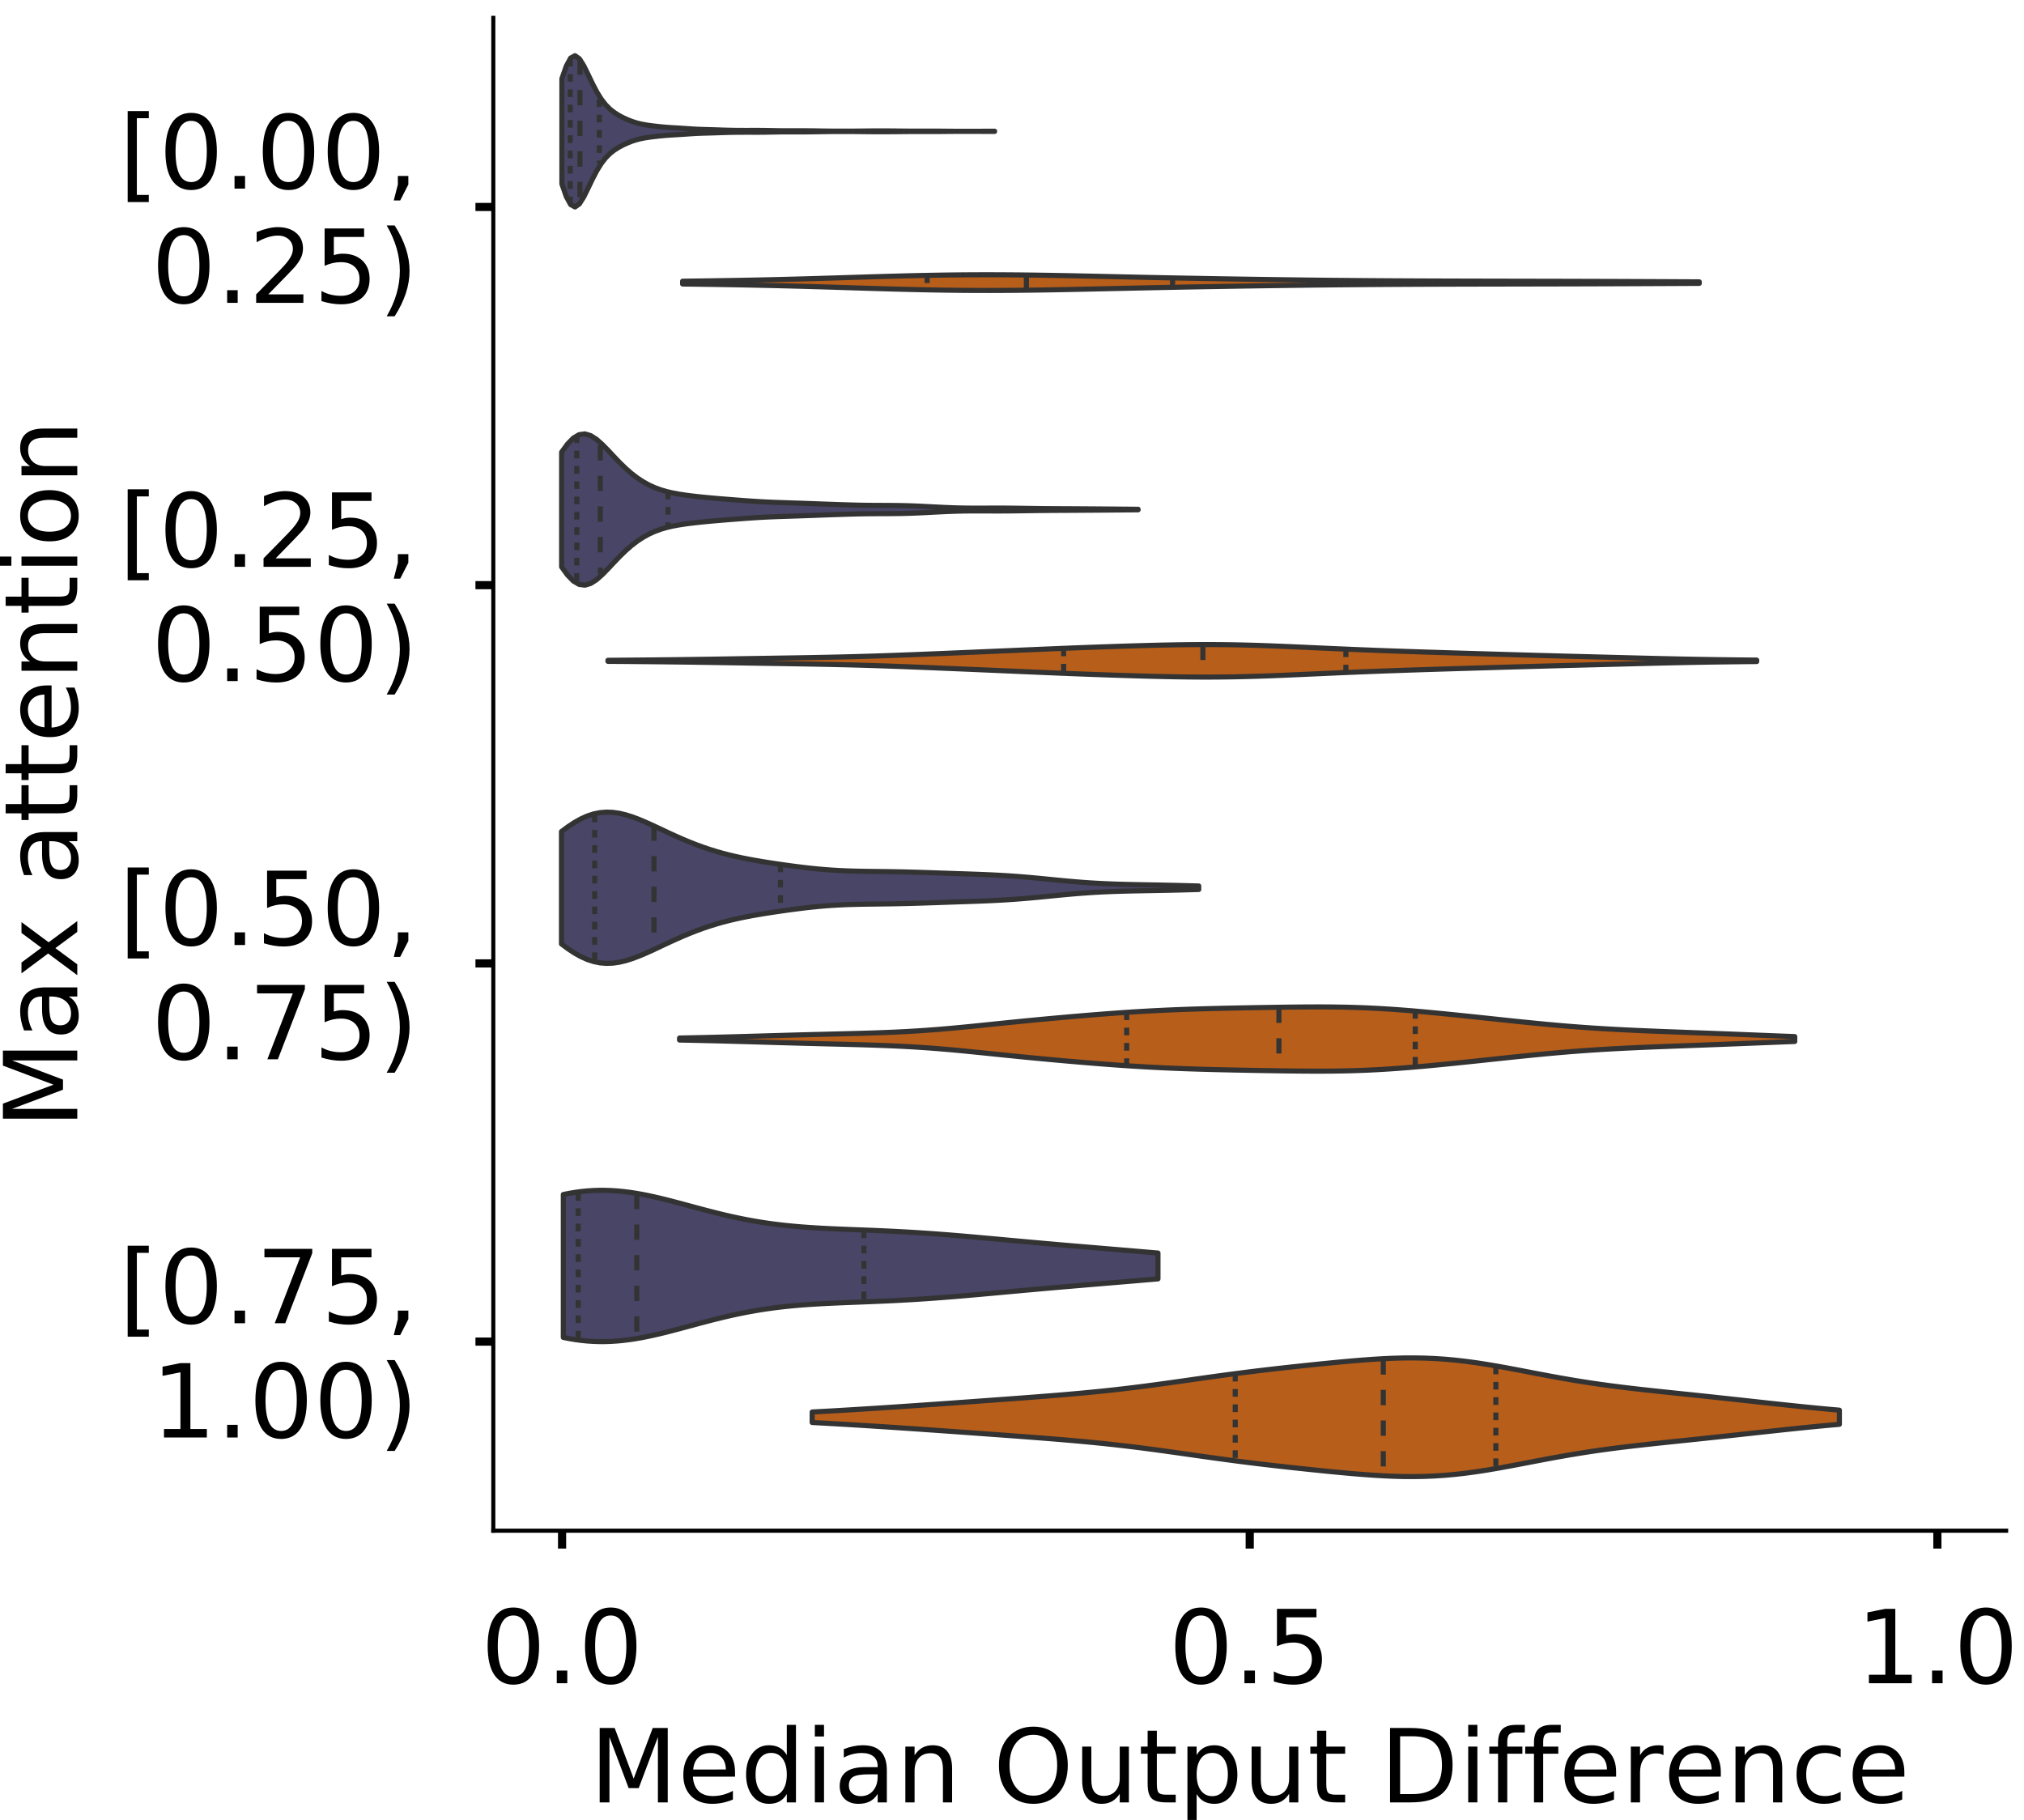 <?xml version="1.0" encoding="utf-8" standalone="no"?>
<!DOCTYPE svg PUBLIC "-//W3C//DTD SVG 1.1//EN"
  "http://www.w3.org/Graphics/SVG/1.1/DTD/svg11.dtd">
<!-- Created with matplotlib (https://matplotlib.org/) -->
<svg height="356.753pt" version="1.1" viewBox="0 0 396.753 356.753" width="396.753pt" xmlns="http://www.w3.org/2000/svg" xmlns:xlink="http://www.w3.org/1999/xlink">
 <defs>
  <style type="text/css">
*{stroke-linecap:butt;stroke-linejoin:round;}
  </style>
 </defs>
 <g id="figure_1">
  <g id="patch_1">
   <path d="M 0 356.753 
L 396.753 356.753 
L 396.753 0 
L 0 0 
z
" style="fill:#ffffff;"/>
  </g>
  <g id="axes_1">
   <g id="patch_2">
    <path d="M 96.7 300.053 
L 393.253 300.053 
L 393.253 3.5 
L 96.7 3.5 
z
" style="fill:#ffffff;"/>
   </g>
   <g id="PolyCollection_1">
    <defs>
     <path d="M 110.144 -320.684 
L 110.144 -341.34 
L 111.001 -343.789 
L 111.858 -345.376 
L 112.714 -345.839 
L 113.571 -345.24 
L 114.428 -343.881 
L 115.285 -342.144 
L 116.142 -340.353 
L 116.998 -338.717 
L 117.855 -337.335 
L 118.712 -336.227 
L 119.569 -335.365 
L 120.426 -334.692 
L 121.282 -334.149 
L 122.139 -333.693 
L 122.996 -333.3 
L 123.853 -332.964 
L 124.71 -332.686 
L 125.567 -332.467 
L 126.423 -332.299 
L 127.28 -332.168 
L 128.137 -332.058 
L 128.994 -331.96 
L 129.851 -331.872 
L 130.707 -331.799 
L 131.564 -331.739 
L 132.421 -331.688 
L 133.278 -331.638 
L 134.135 -331.582 
L 134.992 -331.523 
L 135.848 -331.467 
L 136.705 -331.421 
L 137.562 -331.386 
L 138.419 -331.361 
L 139.276 -331.338 
L 140.132 -331.313 
L 140.989 -331.284 
L 141.846 -331.255 
L 142.703 -331.231 
L 143.56 -331.213 
L 144.417 -331.201 
L 145.273 -331.196 
L 146.13 -331.193 
L 146.987 -331.194 
L 147.844 -331.195 
L 148.701 -331.195 
L 149.557 -331.19 
L 150.414 -331.178 
L 151.271 -331.161 
L 152.128 -331.144 
L 152.985 -331.13 
L 153.842 -331.122 
L 154.698 -331.12 
L 155.555 -331.122 
L 156.412 -331.124 
L 157.269 -331.124 
L 158.126 -331.121 
L 158.982 -331.114 
L 159.839 -331.103 
L 160.696 -331.088 
L 161.553 -331.074 
L 162.41 -331.062 
L 163.267 -331.054 
L 164.123 -331.049 
L 164.98 -331.047 
L 165.837 -331.048 
L 166.694 -331.05 
L 167.551 -331.056 
L 168.407 -331.063 
L 169.264 -331.073 
L 170.121 -331.082 
L 170.978 -331.09 
L 171.835 -331.095 
L 172.691 -331.096 
L 173.548 -331.094 
L 174.405 -331.089 
L 175.262 -331.082 
L 176.119 -331.074 
L 176.976 -331.066 
L 177.832 -331.058 
L 178.689 -331.051 
L 179.546 -331.049 
L 180.403 -331.049 
L 181.26 -331.052 
L 182.116 -331.054 
L 182.973 -331.054 
L 183.83 -331.051 
L 184.687 -331.044 
L 185.544 -331.036 
L 186.401 -331.028 
L 187.257 -331.021 
L 188.114 -331.017 
L 188.971 -331.015 
L 189.828 -331.015 
L 190.685 -331.016 
L 191.541 -331.02 
L 192.398 -331.024 
L 193.255 -331.03 
L 194.112 -331.034 
L 194.969 -331.035 
L 194.969 -330.989 
L 194.969 -330.989 
L 194.112 -330.99 
L 193.255 -330.994 
L 192.398 -330.999 
L 191.541 -331.004 
L 190.685 -331.007 
L 189.828 -331.009 
L 188.971 -331.009 
L 188.114 -331.007 
L 187.257 -331.002 
L 186.401 -330.996 
L 185.544 -330.988 
L 184.687 -330.979 
L 183.83 -330.973 
L 182.973 -330.969 
L 182.116 -330.969 
L 181.26 -330.972 
L 180.403 -330.974 
L 179.546 -330.975 
L 178.689 -330.972 
L 177.832 -330.966 
L 176.976 -330.958 
L 176.119 -330.949 
L 175.262 -330.941 
L 174.405 -330.934 
L 173.548 -330.93 
L 172.691 -330.928 
L 171.835 -330.929 
L 170.978 -330.934 
L 170.121 -330.941 
L 169.264 -330.951 
L 168.407 -330.96 
L 167.551 -330.968 
L 166.694 -330.973 
L 165.837 -330.976 
L 164.98 -330.976 
L 164.123 -330.974 
L 163.267 -330.97 
L 162.41 -330.962 
L 161.553 -330.95 
L 160.696 -330.935 
L 159.839 -330.921 
L 158.982 -330.91 
L 158.126 -330.902 
L 157.269 -330.899 
L 156.412 -330.9 
L 155.555 -330.902 
L 154.698 -330.903 
L 153.842 -330.902 
L 152.985 -330.894 
L 152.128 -330.88 
L 151.271 -330.862 
L 150.414 -330.846 
L 149.557 -330.834 
L 148.701 -330.829 
L 147.844 -330.828 
L 146.987 -330.83 
L 146.13 -330.83 
L 145.273 -330.828 
L 144.417 -330.822 
L 143.56 -330.811 
L 142.703 -330.793 
L 141.846 -330.768 
L 140.989 -330.74 
L 140.132 -330.711 
L 139.276 -330.686 
L 138.419 -330.663 
L 137.562 -330.637 
L 136.705 -330.603 
L 135.848 -330.556 
L 134.992 -330.5 
L 134.135 -330.441 
L 133.278 -330.386 
L 132.421 -330.335 
L 131.564 -330.285 
L 130.707 -330.225 
L 129.851 -330.151 
L 128.994 -330.064 
L 128.137 -329.965 
L 127.28 -329.855 
L 126.423 -329.724 
L 125.567 -329.557 
L 124.71 -329.338 
L 123.853 -329.06 
L 122.996 -328.724 
L 122.139 -328.33 
L 121.282 -327.874 
L 120.426 -327.332 
L 119.569 -326.659 
L 118.712 -325.796 
L 117.855 -324.689 
L 116.998 -323.307 
L 116.142 -321.67 
L 115.285 -319.879 
L 114.428 -318.142 
L 113.571 -316.784 
L 112.714 -316.184 
L 111.858 -316.647 
L 111.001 -318.235 
L 110.144 -320.684 
z
" id="mc4608feddc" style="stroke:#333333;"/>
    </defs>
    <g clip-path="url(#p315dbbdbf7)">
     <use style="fill:#484566;stroke:#333333;" x="0" xlink:href="#mc4608feddc" y="356.753"/>
    </g>
   </g>
   <g id="PolyCollection_2">
    <defs>
     <path d="M 133.806 -301.082 
L 133.806 -301.631 
L 135.819 -301.656 
L 137.832 -301.683 
L 139.845 -301.712 
L 141.858 -301.744 
L 143.871 -301.778 
L 145.884 -301.815 
L 147.897 -301.855 
L 149.91 -301.898 
L 151.923 -301.944 
L 153.936 -301.994 
L 155.949 -302.046 
L 157.962 -302.101 
L 159.975 -302.159 
L 161.988 -302.219 
L 164.001 -302.28 
L 166.014 -302.343 
L 168.028 -302.406 
L 170.041 -302.468 
L 172.054 -302.528 
L 174.067 -302.587 
L 176.08 -302.642 
L 178.093 -302.694 
L 180.106 -302.741 
L 182.119 -302.782 
L 184.132 -302.818 
L 186.145 -302.847 
L 188.158 -302.869 
L 190.171 -302.885 
L 192.184 -302.893 
L 194.197 -302.894 
L 196.21 -302.888 
L 198.223 -302.875 
L 200.236 -302.857 
L 202.249 -302.833 
L 204.262 -302.804 
L 206.275 -302.77 
L 208.288 -302.734 
L 210.301 -302.694 
L 212.314 -302.652 
L 214.327 -302.609 
L 216.34 -302.565 
L 218.353 -302.52 
L 220.366 -302.476 
L 222.38 -302.432 
L 224.393 -302.39 
L 226.406 -302.348 
L 228.419 -302.307 
L 230.432 -302.267 
L 232.445 -302.229 
L 234.458 -302.192 
L 236.471 -302.156 
L 238.484 -302.121 
L 240.497 -302.087 
L 242.51 -302.054 
L 244.523 -302.023 
L 246.536 -301.992 
L 248.549 -301.962 
L 250.562 -301.933 
L 252.575 -301.906 
L 254.588 -301.88 
L 256.601 -301.855 
L 258.614 -301.831 
L 260.627 -301.809 
L 262.64 -301.789 
L 264.653 -301.77 
L 266.666 -301.752 
L 268.679 -301.736 
L 270.692 -301.722 
L 272.705 -301.709 
L 274.718 -301.698 
L 276.731 -301.688 
L 278.745 -301.679 
L 280.758 -301.671 
L 282.771 -301.664 
L 284.784 -301.658 
L 286.797 -301.652 
L 288.81 -301.647 
L 290.823 -301.643 
L 292.836 -301.639 
L 294.849 -301.635 
L 296.862 -301.631 
L 298.875 -301.627 
L 300.888 -301.623 
L 302.901 -301.619 
L 304.914 -301.615 
L 306.927 -301.61 
L 308.94 -301.605 
L 310.953 -301.599 
L 312.966 -301.593 
L 314.979 -301.587 
L 316.992 -301.58 
L 319.005 -301.572 
L 321.018 -301.564 
L 323.031 -301.555 
L 325.044 -301.546 
L 327.057 -301.537 
L 329.07 -301.527 
L 331.083 -301.517 
L 333.097 -301.507 
L 333.097 -301.206 
L 333.097 -301.206 
L 331.083 -301.196 
L 329.07 -301.186 
L 327.057 -301.176 
L 325.044 -301.167 
L 323.031 -301.158 
L 321.018 -301.149 
L 319.005 -301.141 
L 316.992 -301.133 
L 314.979 -301.126 
L 312.966 -301.12 
L 310.953 -301.114 
L 308.94 -301.108 
L 306.927 -301.103 
L 304.914 -301.098 
L 302.901 -301.094 
L 300.888 -301.09 
L 298.875 -301.086 
L 296.862 -301.082 
L 294.849 -301.078 
L 292.836 -301.074 
L 290.823 -301.07 
L 288.81 -301.066 
L 286.797 -301.061 
L 284.784 -301.055 
L 282.771 -301.049 
L 280.758 -301.042 
L 278.745 -301.034 
L 276.731 -301.025 
L 274.718 -301.015 
L 272.705 -301.004 
L 270.692 -300.991 
L 268.679 -300.977 
L 266.666 -300.961 
L 264.653 -300.943 
L 262.64 -300.924 
L 260.627 -300.904 
L 258.614 -300.882 
L 256.601 -300.858 
L 254.588 -300.833 
L 252.575 -300.807 
L 250.562 -300.78 
L 248.549 -300.751 
L 246.536 -300.721 
L 244.523 -300.69 
L 242.51 -300.659 
L 240.497 -300.626 
L 238.484 -300.592 
L 236.471 -300.557 
L 234.458 -300.521 
L 232.445 -300.484 
L 230.432 -300.446 
L 228.419 -300.406 
L 226.406 -300.365 
L 224.393 -300.323 
L 222.38 -300.281 
L 220.366 -300.237 
L 218.353 -300.193 
L 216.34 -300.148 
L 214.327 -300.104 
L 212.314 -300.061 
L 210.301 -300.019 
L 208.288 -299.979 
L 206.275 -299.943 
L 204.262 -299.909 
L 202.249 -299.88 
L 200.236 -299.856 
L 198.223 -299.838 
L 196.21 -299.825 
L 194.197 -299.819 
L 192.184 -299.82 
L 190.171 -299.828 
L 188.158 -299.844 
L 186.145 -299.866 
L 184.132 -299.895 
L 182.119 -299.931 
L 180.106 -299.972 
L 178.093 -300.019 
L 176.08 -300.071 
L 174.067 -300.126 
L 172.054 -300.185 
L 170.041 -300.245 
L 168.028 -300.307 
L 166.014 -300.37 
L 164.001 -300.433 
L 161.988 -300.494 
L 159.975 -300.554 
L 157.962 -300.612 
L 155.949 -300.667 
L 153.936 -300.719 
L 151.923 -300.769 
L 149.91 -300.815 
L 147.897 -300.858 
L 145.884 -300.898 
L 143.871 -300.935 
L 141.858 -300.969 
L 139.845 -301.001 
L 137.832 -301.03 
L 135.819 -301.057 
L 133.806 -301.082 
z
" id="md112cbacb5" style="stroke:#333333;"/>
    </defs>
    <g clip-path="url(#p315dbbdbf7)">
     <use style="fill:#b75e1a;stroke:#333333;" x="0" xlink:href="#md112cbacb5" y="356.753"/>
    </g>
   </g>
   <g id="PolyCollection_3">
    <defs>
     <path d="M 110.092 -245.624 
L 110.092 -268.123 
L 111.233 -269.698 
L 112.374 -270.873 
L 113.516 -271.551 
L 114.657 -271.701 
L 115.799 -271.364 
L 116.94 -270.63 
L 118.082 -269.619 
L 119.223 -268.451 
L 120.365 -267.233 
L 121.506 -266.044 
L 122.648 -264.936 
L 123.789 -263.939 
L 124.931 -263.065 
L 126.072 -262.315 
L 127.214 -261.686 
L 128.355 -261.167 
L 129.497 -260.747 
L 130.638 -260.41 
L 131.78 -260.141 
L 132.921 -259.924 
L 134.063 -259.745 
L 135.204 -259.591 
L 136.346 -259.455 
L 137.487 -259.332 
L 138.629 -259.219 
L 139.77 -259.115 
L 140.912 -259.016 
L 142.053 -258.922 
L 143.195 -258.832 
L 144.336 -258.743 
L 145.478 -258.657 
L 146.619 -258.573 
L 147.761 -258.495 
L 148.902 -258.424 
L 150.044 -258.362 
L 151.185 -258.309 
L 152.327 -258.265 
L 153.468 -258.226 
L 154.61 -258.189 
L 155.751 -258.152 
L 156.893 -258.114 
L 158.034 -258.074 
L 159.176 -258.032 
L 160.317 -257.99 
L 161.459 -257.948 
L 162.6 -257.907 
L 163.742 -257.867 
L 164.883 -257.829 
L 166.025 -257.793 
L 167.166 -257.76 
L 168.308 -257.732 
L 169.449 -257.71 
L 170.591 -257.696 
L 171.732 -257.687 
L 172.874 -257.683 
L 174.015 -257.679 
L 175.157 -257.671 
L 176.298 -257.657 
L 177.44 -257.633 
L 178.581 -257.599 
L 179.723 -257.555 
L 180.864 -257.503 
L 182.006 -257.445 
L 183.147 -257.386 
L 184.289 -257.328 
L 185.43 -257.275 
L 186.572 -257.23 
L 187.713 -257.194 
L 188.855 -257.169 
L 189.996 -257.155 
L 191.138 -257.149 
L 192.279 -257.15 
L 193.421 -257.154 
L 194.562 -257.158 
L 195.704 -257.16 
L 196.845 -257.157 
L 197.987 -257.149 
L 199.128 -257.136 
L 200.27 -257.12 
L 201.411 -257.102 
L 202.553 -257.086 
L 203.694 -257.071 
L 204.836 -257.059 
L 205.977 -257.05 
L 207.119 -257.043 
L 208.26 -257.037 
L 209.402 -257.031 
L 210.543 -257.025 
L 211.685 -257.018 
L 212.826 -257.01 
L 213.968 -257.001 
L 215.109 -256.993 
L 216.251 -256.984 
L 217.392 -256.975 
L 218.534 -256.966 
L 219.675 -256.956 
L 220.817 -256.946 
L 221.958 -256.936 
L 223.1 -256.925 
L 223.1 -256.822 
L 223.1 -256.822 
L 221.958 -256.811 
L 220.817 -256.801 
L 219.675 -256.791 
L 218.534 -256.781 
L 217.392 -256.772 
L 216.251 -256.763 
L 215.109 -256.754 
L 213.968 -256.746 
L 212.826 -256.737 
L 211.685 -256.729 
L 210.543 -256.722 
L 209.402 -256.716 
L 208.26 -256.71 
L 207.119 -256.704 
L 205.977 -256.697 
L 204.836 -256.688 
L 203.694 -256.676 
L 202.553 -256.661 
L 201.411 -256.645 
L 200.27 -256.627 
L 199.128 -256.611 
L 197.987 -256.598 
L 196.845 -256.59 
L 195.704 -256.587 
L 194.562 -256.589 
L 193.421 -256.593 
L 192.279 -256.597 
L 191.138 -256.598 
L 189.996 -256.592 
L 188.855 -256.578 
L 187.713 -256.553 
L 186.572 -256.517 
L 185.43 -256.472 
L 184.289 -256.419 
L 183.147 -256.361 
L 182.006 -256.302 
L 180.864 -256.244 
L 179.723 -256.192 
L 178.581 -256.148 
L 177.44 -256.114 
L 176.298 -256.09 
L 175.157 -256.076 
L 174.015 -256.068 
L 172.874 -256.064 
L 171.732 -256.06 
L 170.591 -256.051 
L 169.449 -256.037 
L 168.308 -256.015 
L 167.166 -255.987 
L 166.025 -255.954 
L 164.883 -255.918 
L 163.742 -255.88 
L 162.6 -255.84 
L 161.459 -255.799 
L 160.317 -255.757 
L 159.176 -255.715 
L 158.034 -255.673 
L 156.893 -255.633 
L 155.751 -255.595 
L 154.61 -255.558 
L 153.468 -255.521 
L 152.327 -255.482 
L 151.185 -255.438 
L 150.044 -255.385 
L 148.902 -255.323 
L 147.761 -255.252 
L 146.619 -255.174 
L 145.478 -255.09 
L 144.336 -255.004 
L 143.195 -254.915 
L 142.053 -254.825 
L 140.912 -254.731 
L 139.77 -254.632 
L 138.629 -254.528 
L 137.487 -254.415 
L 136.346 -254.292 
L 135.204 -254.156 
L 134.063 -254.002 
L 132.921 -253.823 
L 131.78 -253.606 
L 130.638 -253.337 
L 129.497 -253 
L 128.355 -252.58 
L 127.214 -252.061 
L 126.072 -251.432 
L 124.931 -250.682 
L 123.789 -249.808 
L 122.648 -248.811 
L 121.506 -247.703 
L 120.365 -246.514 
L 119.223 -245.296 
L 118.082 -244.128 
L 116.94 -243.117 
L 115.799 -242.383 
L 114.657 -242.046 
L 113.516 -242.196 
L 112.374 -242.874 
L 111.233 -244.049 
L 110.092 -245.624 
z
" id="m5d1ed1e236" style="stroke:#333333;"/>
    </defs>
    <g clip-path="url(#p315dbbdbf7)">
     <use style="fill:#484566;stroke:#333333;" x="0" xlink:href="#m5d1ed1e236" y="356.753"/>
    </g>
   </g>
   <g id="PolyCollection_4">
    <defs>
     <path d="M 119.174 -227.114 
L 119.174 -227.322 
L 121.448 -227.339 
L 123.723 -227.357 
L 125.997 -227.376 
L 128.272 -227.398 
L 130.546 -227.422 
L 132.821 -227.448 
L 135.096 -227.478 
L 137.37 -227.51 
L 139.645 -227.543 
L 141.919 -227.579 
L 144.194 -227.615 
L 146.469 -227.651 
L 148.743 -227.687 
L 151.018 -227.723 
L 153.292 -227.759 
L 155.567 -227.795 
L 157.841 -227.833 
L 160.116 -227.875 
L 162.391 -227.92 
L 164.665 -227.97 
L 166.94 -228.026 
L 169.214 -228.089 
L 171.489 -228.158 
L 173.764 -228.233 
L 176.038 -228.315 
L 178.313 -228.4 
L 180.587 -228.49 
L 182.862 -228.581 
L 185.136 -228.675 
L 187.411 -228.77 
L 189.686 -228.865 
L 191.96 -228.962 
L 194.235 -229.059 
L 196.509 -229.157 
L 198.784 -229.256 
L 201.059 -229.354 
L 203.333 -229.452 
L 205.608 -229.548 
L 207.882 -229.641 
L 210.157 -229.732 
L 212.431 -229.819 
L 214.706 -229.902 
L 216.981 -229.982 
L 219.255 -230.059 
L 221.53 -230.131 
L 223.804 -230.198 
L 226.079 -230.259 
L 228.354 -230.311 
L 230.628 -230.354 
L 232.903 -230.385 
L 235.177 -230.402 
L 237.452 -230.403 
L 239.726 -230.388 
L 242.001 -230.355 
L 244.276 -230.305 
L 246.55 -230.24 
L 248.825 -230.161 
L 251.099 -230.072 
L 253.374 -229.975 
L 255.648 -229.873 
L 257.923 -229.77 
L 260.198 -229.668 
L 262.472 -229.567 
L 264.747 -229.47 
L 267.021 -229.377 
L 269.296 -229.288 
L 271.571 -229.203 
L 273.845 -229.121 
L 276.12 -229.043 
L 278.394 -228.969 
L 280.669 -228.896 
L 282.943 -228.826 
L 285.218 -228.757 
L 287.493 -228.689 
L 289.767 -228.621 
L 292.042 -228.554 
L 294.316 -228.488 
L 296.591 -228.421 
L 298.866 -228.356 
L 301.14 -228.292 
L 303.415 -228.23 
L 305.689 -228.168 
L 307.964 -228.108 
L 310.238 -228.049 
L 312.513 -227.99 
L 314.788 -227.931 
L 317.062 -227.872 
L 319.337 -227.813 
L 321.611 -227.755 
L 323.886 -227.698 
L 326.161 -227.644 
L 328.435 -227.593 
L 330.71 -227.547 
L 332.984 -227.505 
L 335.259 -227.468 
L 337.533 -227.436 
L 339.808 -227.408 
L 342.083 -227.383 
L 344.357 -227.361 
L 344.357 -227.076 
L 344.357 -227.076 
L 342.083 -227.053 
L 339.808 -227.028 
L 337.533 -227 
L 335.259 -226.968 
L 332.984 -226.931 
L 330.71 -226.889 
L 328.435 -226.843 
L 326.161 -226.792 
L 323.886 -226.738 
L 321.611 -226.682 
L 319.337 -226.623 
L 317.062 -226.564 
L 314.788 -226.505 
L 312.513 -226.446 
L 310.238 -226.387 
L 307.964 -226.328 
L 305.689 -226.268 
L 303.415 -226.207 
L 301.14 -226.144 
L 298.866 -226.08 
L 296.591 -226.015 
L 294.316 -225.949 
L 292.042 -225.882 
L 289.767 -225.815 
L 287.493 -225.748 
L 285.218 -225.679 
L 282.943 -225.611 
L 280.669 -225.54 
L 278.394 -225.468 
L 276.12 -225.393 
L 273.845 -225.315 
L 271.571 -225.234 
L 269.296 -225.148 
L 267.021 -225.059 
L 264.747 -224.966 
L 262.472 -224.869 
L 260.198 -224.769 
L 257.923 -224.666 
L 255.648 -224.563 
L 253.374 -224.462 
L 251.099 -224.365 
L 248.825 -224.275 
L 246.55 -224.197 
L 244.276 -224.131 
L 242.001 -224.082 
L 239.726 -224.049 
L 237.452 -224.033 
L 235.177 -224.034 
L 232.903 -224.051 
L 230.628 -224.082 
L 228.354 -224.125 
L 226.079 -224.178 
L 223.804 -224.239 
L 221.53 -224.306 
L 219.255 -224.378 
L 216.981 -224.454 
L 214.706 -224.534 
L 212.431 -224.617 
L 210.157 -224.705 
L 207.882 -224.795 
L 205.608 -224.889 
L 203.333 -224.985 
L 201.059 -225.082 
L 198.784 -225.181 
L 196.509 -225.279 
L 194.235 -225.377 
L 191.96 -225.475 
L 189.686 -225.571 
L 187.411 -225.667 
L 185.136 -225.761 
L 182.862 -225.855 
L 180.587 -225.947 
L 178.313 -226.036 
L 176.038 -226.122 
L 173.764 -226.203 
L 171.489 -226.278 
L 169.214 -226.348 
L 166.94 -226.41 
L 164.665 -226.466 
L 162.391 -226.517 
L 160.116 -226.562 
L 157.841 -226.603 
L 155.567 -226.641 
L 153.292 -226.678 
L 151.018 -226.714 
L 148.743 -226.749 
L 146.469 -226.785 
L 144.194 -226.822 
L 141.919 -226.858 
L 139.645 -226.893 
L 137.37 -226.927 
L 135.096 -226.959 
L 132.821 -226.988 
L 130.546 -227.015 
L 128.272 -227.039 
L 125.997 -227.06 
L 123.723 -227.08 
L 121.448 -227.098 
L 119.174 -227.114 
z
" id="m6fc12e82ee" style="stroke:#333333;"/>
    </defs>
    <g clip-path="url(#p315dbbdbf7)">
     <use style="fill:#b75e1a;stroke:#333333;" x="0" xlink:href="#m6fc12e82ee" y="356.753"/>
    </g>
   </g>
   <g id="PolyCollection_5">
    <defs>
     <path d="M 110.061 -171.721 
L 110.061 -193.75 
L 111.323 -194.686 
L 112.585 -195.52 
L 113.846 -196.23 
L 115.108 -196.797 
L 116.37 -197.21 
L 117.632 -197.464 
L 118.894 -197.563 
L 120.156 -197.514 
L 121.417 -197.331 
L 122.679 -197.032 
L 123.941 -196.635 
L 125.203 -196.162 
L 126.465 -195.632 
L 127.727 -195.065 
L 128.988 -194.477 
L 130.25 -193.883 
L 131.512 -193.295 
L 132.774 -192.721 
L 134.036 -192.17 
L 135.298 -191.646 
L 136.559 -191.153 
L 137.821 -190.692 
L 139.083 -190.266 
L 140.345 -189.873 
L 141.607 -189.513 
L 142.869 -189.184 
L 144.13 -188.884 
L 145.392 -188.61 
L 146.654 -188.359 
L 147.916 -188.127 
L 149.178 -187.91 
L 150.44 -187.706 
L 151.701 -187.511 
L 152.963 -187.325 
L 154.225 -187.146 
L 155.487 -186.975 
L 156.749 -186.813 
L 158.011 -186.662 
L 159.272 -186.523 
L 160.534 -186.398 
L 161.796 -186.289 
L 163.058 -186.198 
L 164.32 -186.123 
L 165.582 -186.063 
L 166.843 -186.018 
L 168.105 -185.985 
L 169.367 -185.961 
L 170.629 -185.942 
L 171.891 -185.926 
L 173.153 -185.911 
L 174.414 -185.893 
L 175.676 -185.871 
L 176.938 -185.845 
L 178.2 -185.815 
L 179.462 -185.78 
L 180.724 -185.741 
L 181.985 -185.7 
L 183.247 -185.657 
L 184.509 -185.614 
L 185.771 -185.571 
L 187.033 -185.528 
L 188.295 -185.486 
L 189.556 -185.444 
L 190.818 -185.4 
L 192.08 -185.354 
L 193.342 -185.303 
L 194.604 -185.247 
L 195.866 -185.183 
L 197.127 -185.111 
L 198.389 -185.029 
L 199.651 -184.937 
L 200.913 -184.836 
L 202.175 -184.726 
L 203.437 -184.609 
L 204.699 -184.487 
L 205.96 -184.363 
L 207.222 -184.239 
L 208.484 -184.118 
L 209.746 -184.002 
L 211.008 -183.893 
L 212.27 -183.794 
L 213.531 -183.706 
L 214.793 -183.628 
L 216.055 -183.561 
L 217.317 -183.504 
L 218.579 -183.457 
L 219.841 -183.418 
L 221.102 -183.386 
L 222.364 -183.358 
L 223.626 -183.333 
L 224.888 -183.31 
L 226.15 -183.287 
L 227.412 -183.264 
L 228.673 -183.238 
L 229.935 -183.211 
L 231.197 -183.181 
L 232.459 -183.149 
L 233.721 -183.115 
L 234.983 -183.08 
L 234.983 -182.39 
L 234.983 -182.39 
L 233.721 -182.355 
L 232.459 -182.321 
L 231.197 -182.289 
L 229.935 -182.259 
L 228.673 -182.232 
L 227.412 -182.207 
L 226.15 -182.183 
L 224.888 -182.16 
L 223.626 -182.137 
L 222.364 -182.112 
L 221.102 -182.085 
L 219.841 -182.052 
L 218.579 -182.013 
L 217.317 -181.966 
L 216.055 -181.909 
L 214.793 -181.843 
L 213.531 -181.765 
L 212.27 -181.676 
L 211.008 -181.577 
L 209.746 -181.469 
L 208.484 -181.353 
L 207.222 -181.232 
L 205.96 -181.108 
L 204.699 -180.983 
L 203.437 -180.862 
L 202.175 -180.745 
L 200.913 -180.635 
L 199.651 -180.533 
L 198.389 -180.441 
L 197.127 -180.359 
L 195.866 -180.287 
L 194.604 -180.223 
L 193.342 -180.167 
L 192.08 -180.116 
L 190.818 -180.07 
L 189.556 -180.027 
L 188.295 -179.984 
L 187.033 -179.942 
L 185.771 -179.9 
L 184.509 -179.856 
L 183.247 -179.813 
L 181.985 -179.77 
L 180.724 -179.729 
L 179.462 -179.691 
L 178.2 -179.656 
L 176.938 -179.625 
L 175.676 -179.599 
L 174.414 -179.578 
L 173.153 -179.56 
L 171.891 -179.544 
L 170.629 -179.528 
L 169.367 -179.51 
L 168.105 -179.485 
L 166.843 -179.452 
L 165.582 -179.407 
L 164.32 -179.348 
L 163.058 -179.273 
L 161.796 -179.181 
L 160.534 -179.072 
L 159.272 -178.948 
L 158.011 -178.809 
L 156.749 -178.657 
L 155.487 -178.495 
L 154.225 -178.324 
L 152.963 -178.145 
L 151.701 -177.959 
L 150.44 -177.765 
L 149.178 -177.56 
L 147.916 -177.344 
L 146.654 -177.111 
L 145.392 -176.86 
L 144.13 -176.586 
L 142.869 -176.286 
L 141.607 -175.958 
L 140.345 -175.598 
L 139.083 -175.205 
L 137.821 -174.778 
L 136.559 -174.318 
L 135.298 -173.824 
L 134.036 -173.3 
L 132.774 -172.749 
L 131.512 -172.176 
L 130.25 -171.587 
L 128.988 -170.993 
L 127.727 -170.405 
L 126.465 -169.838 
L 125.203 -169.308 
L 123.941 -168.835 
L 122.679 -168.438 
L 121.417 -168.139 
L 120.156 -167.956 
L 118.894 -167.907 
L 117.632 -168.006 
L 116.37 -168.261 
L 115.108 -168.673 
L 113.846 -169.24 
L 112.585 -169.95 
L 111.323 -170.785 
L 110.061 -171.721 
z
" id="mb167e62a10" style="stroke:#333333;"/>
    </defs>
    <g clip-path="url(#p315dbbdbf7)">
     <use style="fill:#484566;stroke:#333333;" x="0" xlink:href="#mb167e62a10" y="356.753"/>
    </g>
   </g>
   <g id="PolyCollection_6">
    <defs>
     <path d="M 133.206 -152.879 
L 133.206 -153.281 
L 135.415 -153.322 
L 137.623 -153.368 
L 139.831 -153.42 
L 142.039 -153.475 
L 144.247 -153.535 
L 146.455 -153.597 
L 148.664 -153.661 
L 150.872 -153.726 
L 153.08 -153.789 
L 155.288 -153.852 
L 157.496 -153.912 
L 159.704 -153.969 
L 161.913 -154.024 
L 164.121 -154.079 
L 166.329 -154.135 
L 168.537 -154.194 
L 170.745 -154.259 
L 172.953 -154.335 
L 175.162 -154.425 
L 177.37 -154.532 
L 179.578 -154.658 
L 181.786 -154.806 
L 183.994 -154.974 
L 186.203 -155.162 
L 188.411 -155.367 
L 190.619 -155.583 
L 192.827 -155.807 
L 195.035 -156.035 
L 197.243 -156.261 
L 199.452 -156.484 
L 201.66 -156.701 
L 203.868 -156.912 
L 206.076 -157.117 
L 208.284 -157.315 
L 210.492 -157.508 
L 212.701 -157.695 
L 214.909 -157.875 
L 217.117 -158.046 
L 219.325 -158.207 
L 221.533 -158.357 
L 223.741 -158.494 
L 225.95 -158.617 
L 228.158 -158.726 
L 230.366 -158.822 
L 232.574 -158.905 
L 234.782 -158.977 
L 236.991 -159.04 
L 239.199 -159.095 
L 241.407 -159.144 
L 243.615 -159.188 
L 245.823 -159.229 
L 248.031 -159.267 
L 250.24 -159.302 
L 252.448 -159.332 
L 254.656 -159.357 
L 256.864 -159.372 
L 259.072 -159.375 
L 261.28 -159.361 
L 263.489 -159.327 
L 265.697 -159.269 
L 267.905 -159.187 
L 270.113 -159.079 
L 272.321 -158.947 
L 274.529 -158.791 
L 276.738 -158.616 
L 278.946 -158.424 
L 281.154 -158.219 
L 283.362 -158.004 
L 285.57 -157.781 
L 287.779 -157.552 
L 289.987 -157.32 
L 292.195 -157.085 
L 294.403 -156.851 
L 296.611 -156.618 
L 298.819 -156.39 
L 301.028 -156.169 
L 303.236 -155.958 
L 305.444 -155.758 
L 307.652 -155.572 
L 309.86 -155.401 
L 312.068 -155.246 
L 314.277 -155.106 
L 316.485 -154.98 
L 318.693 -154.867 
L 320.901 -154.764 
L 323.109 -154.669 
L 325.317 -154.58 
L 327.526 -154.495 
L 329.734 -154.413 
L 331.942 -154.331 
L 334.15 -154.249 
L 336.358 -154.166 
L 338.567 -154.081 
L 340.775 -153.994 
L 342.983 -153.906 
L 345.191 -153.818 
L 347.399 -153.73 
L 349.607 -153.644 
L 351.816 -153.562 
L 351.816 -152.598 
L 351.816 -152.598 
L 349.607 -152.515 
L 347.399 -152.43 
L 345.191 -152.342 
L 342.983 -152.254 
L 340.775 -152.166 
L 338.567 -152.079 
L 336.358 -151.994 
L 334.15 -151.911 
L 331.942 -151.829 
L 329.734 -151.747 
L 327.526 -151.664 
L 325.317 -151.58 
L 323.109 -151.491 
L 320.901 -151.396 
L 318.693 -151.293 
L 316.485 -151.18 
L 314.277 -151.054 
L 312.068 -150.914 
L 309.86 -150.758 
L 307.652 -150.588 
L 305.444 -150.402 
L 303.236 -150.202 
L 301.028 -149.99 
L 298.819 -149.769 
L 296.611 -149.541 
L 294.403 -149.309 
L 292.195 -149.074 
L 289.987 -148.84 
L 287.779 -148.608 
L 285.57 -148.379 
L 283.362 -148.156 
L 281.154 -147.94 
L 278.946 -147.735 
L 276.738 -147.543 
L 274.529 -147.368 
L 272.321 -147.213 
L 270.113 -147.08 
L 267.905 -146.973 
L 265.697 -146.89 
L 263.489 -146.833 
L 261.28 -146.799 
L 259.072 -146.785 
L 256.864 -146.788 
L 254.656 -146.803 
L 252.448 -146.827 
L 250.24 -146.858 
L 248.031 -146.893 
L 245.823 -146.931 
L 243.615 -146.972 
L 241.407 -147.016 
L 239.199 -147.065 
L 236.991 -147.12 
L 234.782 -147.183 
L 232.574 -147.255 
L 230.366 -147.338 
L 228.158 -147.434 
L 225.95 -147.543 
L 223.741 -147.666 
L 221.533 -147.803 
L 219.325 -147.952 
L 217.117 -148.114 
L 214.909 -148.285 
L 212.701 -148.465 
L 210.492 -148.651 
L 208.284 -148.844 
L 206.076 -149.043 
L 203.868 -149.248 
L 201.66 -149.459 
L 199.452 -149.676 
L 197.243 -149.899 
L 195.035 -150.125 
L 192.827 -150.352 
L 190.619 -150.576 
L 188.411 -150.793 
L 186.203 -150.997 
L 183.994 -151.185 
L 181.786 -151.354 
L 179.578 -151.501 
L 177.37 -151.628 
L 175.162 -151.735 
L 172.953 -151.824 
L 170.745 -151.9 
L 168.537 -151.966 
L 166.329 -152.025 
L 164.121 -152.081 
L 161.913 -152.135 
L 159.704 -152.191 
L 157.496 -152.248 
L 155.288 -152.308 
L 153.08 -152.37 
L 150.872 -152.434 
L 148.664 -152.499 
L 146.455 -152.563 
L 144.247 -152.625 
L 142.039 -152.685 
L 139.831 -152.74 
L 137.623 -152.791 
L 135.415 -152.838 
L 133.206 -152.879 
z
" id="mdcf49afeb2" style="stroke:#333333;"/>
    </defs>
    <g clip-path="url(#p315dbbdbf7)">
     <use style="fill:#b75e1a;stroke:#333333;" x="0" xlink:href="#mdcf49afeb2" y="356.753"/>
    </g>
   </g>
   <g id="PolyCollection_7">
    <defs>
     <path d="M 110.423 -94.588 
L 110.423 -122.605 
L 111.6 -122.84 
L 112.778 -123.036 
L 113.955 -123.193 
L 115.133 -123.311 
L 116.31 -123.387 
L 117.487 -123.424 
L 118.665 -123.422 
L 119.842 -123.381 
L 121.02 -123.304 
L 122.197 -123.191 
L 123.375 -123.045 
L 124.552 -122.868 
L 125.73 -122.663 
L 126.907 -122.433 
L 128.085 -122.181 
L 129.262 -121.91 
L 130.44 -121.623 
L 131.617 -121.324 
L 132.795 -121.015 
L 133.972 -120.7 
L 135.149 -120.382 
L 136.327 -120.064 
L 137.504 -119.749 
L 138.682 -119.438 
L 139.859 -119.135 
L 141.037 -118.842 
L 142.214 -118.559 
L 143.392 -118.29 
L 144.569 -118.034 
L 145.747 -117.793 
L 146.924 -117.567 
L 148.102 -117.358 
L 149.279 -117.164 
L 150.457 -116.986 
L 151.634 -116.824 
L 152.812 -116.677 
L 153.989 -116.545 
L 155.166 -116.426 
L 156.344 -116.319 
L 157.521 -116.224 
L 158.699 -116.139 
L 159.876 -116.064 
L 161.054 -115.996 
L 162.231 -115.935 
L 163.409 -115.88 
L 164.586 -115.828 
L 165.764 -115.78 
L 166.941 -115.734 
L 168.119 -115.689 
L 169.296 -115.643 
L 170.474 -115.597 
L 171.651 -115.549 
L 172.829 -115.499 
L 174.006 -115.446 
L 175.183 -115.389 
L 176.361 -115.329 
L 177.538 -115.265 
L 178.716 -115.197 
L 179.893 -115.124 
L 181.071 -115.048 
L 182.248 -114.967 
L 183.426 -114.883 
L 184.603 -114.794 
L 185.781 -114.703 
L 186.958 -114.608 
L 188.136 -114.51 
L 189.313 -114.409 
L 190.491 -114.307 
L 191.668 -114.203 
L 192.845 -114.097 
L 194.023 -113.99 
L 195.2 -113.883 
L 196.378 -113.775 
L 197.555 -113.667 
L 198.733 -113.56 
L 199.91 -113.452 
L 201.088 -113.345 
L 202.265 -113.239 
L 203.443 -113.134 
L 204.62 -113.029 
L 205.798 -112.926 
L 206.975 -112.823 
L 208.153 -112.721 
L 209.33 -112.62 
L 210.508 -112.52 
L 211.685 -112.42 
L 212.862 -112.321 
L 214.04 -112.222 
L 215.217 -112.123 
L 216.395 -112.025 
L 217.572 -111.926 
L 218.75 -111.827 
L 219.927 -111.729 
L 221.105 -111.63 
L 222.282 -111.53 
L 223.46 -111.431 
L 224.637 -111.331 
L 225.815 -111.231 
L 226.992 -111.131 
L 226.992 -106.063 
L 226.992 -106.063 
L 225.815 -105.963 
L 224.637 -105.863 
L 223.46 -105.763 
L 222.282 -105.663 
L 221.105 -105.564 
L 219.927 -105.465 
L 218.75 -105.366 
L 217.572 -105.268 
L 216.395 -105.169 
L 215.217 -105.071 
L 214.04 -104.972 
L 212.862 -104.873 
L 211.685 -104.774 
L 210.508 -104.674 
L 209.33 -104.574 
L 208.153 -104.473 
L 206.975 -104.371 
L 205.798 -104.268 
L 204.62 -104.164 
L 203.443 -104.06 
L 202.265 -103.954 
L 201.088 -103.848 
L 199.91 -103.742 
L 198.733 -103.634 
L 197.555 -103.526 
L 196.378 -103.419 
L 195.2 -103.311 
L 194.023 -103.203 
L 192.845 -103.097 
L 191.668 -102.991 
L 190.491 -102.887 
L 189.313 -102.784 
L 188.136 -102.684 
L 186.958 -102.586 
L 185.781 -102.491 
L 184.603 -102.399 
L 183.426 -102.311 
L 182.248 -102.226 
L 181.071 -102.146 
L 179.893 -102.069 
L 178.716 -101.997 
L 177.538 -101.929 
L 176.361 -101.865 
L 175.183 -101.804 
L 174.006 -101.748 
L 172.829 -101.695 
L 171.651 -101.645 
L 170.474 -101.597 
L 169.296 -101.551 
L 168.119 -101.505 
L 166.941 -101.46 
L 165.764 -101.413 
L 164.586 -101.365 
L 163.409 -101.314 
L 162.231 -101.258 
L 161.054 -101.197 
L 159.876 -101.13 
L 158.699 -101.054 
L 157.521 -100.97 
L 156.344 -100.875 
L 155.166 -100.768 
L 153.989 -100.649 
L 152.812 -100.516 
L 151.634 -100.369 
L 150.457 -100.207 
L 149.279 -100.03 
L 148.102 -99.836 
L 146.924 -99.626 
L 145.747 -99.401 
L 144.569 -99.16 
L 143.392 -98.904 
L 142.214 -98.634 
L 141.037 -98.352 
L 139.859 -98.058 
L 138.682 -97.755 
L 137.504 -97.445 
L 136.327 -97.129 
L 135.149 -96.811 
L 133.972 -96.493 
L 132.795 -96.179 
L 131.617 -95.87 
L 130.44 -95.57 
L 129.262 -95.283 
L 128.085 -95.012 
L 126.907 -94.76 
L 125.73 -94.53 
L 124.552 -94.325 
L 123.375 -94.149 
L 122.197 -94.003 
L 121.02 -93.89 
L 119.842 -93.812 
L 118.665 -93.772 
L 117.487 -93.769 
L 116.31 -93.806 
L 115.133 -93.883 
L 113.955 -94 
L 112.778 -94.157 
L 111.6 -94.354 
L 110.423 -94.588 
z
" id="mff8de2bea0" style="stroke:#333333;"/>
    </defs>
    <g clip-path="url(#p315dbbdbf7)">
     <use style="fill:#484566;stroke:#333333;" x="0" xlink:href="#mff8de2bea0" y="356.753"/>
    </g>
   </g>
   <g id="PolyCollection_8">
    <defs>
     <path d="M 159.205 -77.911 
L 159.205 -79.972 
L 161.239 -80.081 
L 163.273 -80.195 
L 165.307 -80.313 
L 167.34 -80.434 
L 169.374 -80.559 
L 171.408 -80.688 
L 173.442 -80.819 
L 175.476 -80.953 
L 177.51 -81.09 
L 179.544 -81.228 
L 181.578 -81.369 
L 183.612 -81.511 
L 185.646 -81.654 
L 187.68 -81.799 
L 189.714 -81.945 
L 191.747 -82.091 
L 193.781 -82.238 
L 195.815 -82.386 
L 197.849 -82.535 
L 199.883 -82.686 
L 201.917 -82.839 
L 203.951 -82.995 
L 205.985 -83.156 
L 208.019 -83.322 
L 210.053 -83.496 
L 212.087 -83.678 
L 214.121 -83.871 
L 216.155 -84.075 
L 218.188 -84.293 
L 220.222 -84.524 
L 222.256 -84.768 
L 224.29 -85.025 
L 226.324 -85.293 
L 228.358 -85.571 
L 230.392 -85.855 
L 232.426 -86.143 
L 234.46 -86.433 
L 236.494 -86.72 
L 238.528 -87.003 
L 240.562 -87.279 
L 242.595 -87.547 
L 244.629 -87.806 
L 246.663 -88.055 
L 248.697 -88.295 
L 250.731 -88.528 
L 252.765 -88.753 
L 254.799 -88.973 
L 256.833 -89.187 
L 258.867 -89.396 
L 260.901 -89.599 
L 262.935 -89.794 
L 264.969 -89.978 
L 267.002 -90.147 
L 269.036 -90.295 
L 271.07 -90.417 
L 273.104 -90.508 
L 275.138 -90.562 
L 277.172 -90.572 
L 279.206 -90.537 
L 281.24 -90.452 
L 283.274 -90.317 
L 285.308 -90.132 
L 287.342 -89.9 
L 289.376 -89.624 
L 291.41 -89.311 
L 293.443 -88.967 
L 295.477 -88.6 
L 297.511 -88.218 
L 299.545 -87.828 
L 301.579 -87.438 
L 303.613 -87.054 
L 305.647 -86.683 
L 307.681 -86.328 
L 309.715 -85.991 
L 311.749 -85.675 
L 313.783 -85.379 
L 315.817 -85.103 
L 317.85 -84.844 
L 319.884 -84.6 
L 321.918 -84.368 
L 323.952 -84.145 
L 325.986 -83.928 
L 328.02 -83.715 
L 330.054 -83.503 
L 332.088 -83.29 
L 334.122 -83.077 
L 336.156 -82.86 
L 338.19 -82.642 
L 340.224 -82.421 
L 342.257 -82.199 
L 344.291 -81.976 
L 346.325 -81.754 
L 348.359 -81.533 
L 350.393 -81.316 
L 352.427 -81.104 
L 354.461 -80.898 
L 356.495 -80.7 
L 358.529 -80.51 
L 360.563 -80.331 
L 360.563 -77.552 
L 360.563 -77.552 
L 358.529 -77.373 
L 356.495 -77.183 
L 354.461 -76.985 
L 352.427 -76.779 
L 350.393 -76.567 
L 348.359 -76.35 
L 346.325 -76.129 
L 344.291 -75.907 
L 342.257 -75.684 
L 340.224 -75.462 
L 338.19 -75.241 
L 336.156 -75.023 
L 334.122 -74.806 
L 332.088 -74.593 
L 330.054 -74.38 
L 328.02 -74.168 
L 325.986 -73.955 
L 323.952 -73.738 
L 321.918 -73.515 
L 319.884 -73.283 
L 317.85 -73.039 
L 315.817 -72.78 
L 313.783 -72.504 
L 311.749 -72.208 
L 309.715 -71.892 
L 307.681 -71.555 
L 305.647 -71.2 
L 303.613 -70.829 
L 301.579 -70.445 
L 299.545 -70.055 
L 297.511 -69.665 
L 295.477 -69.283 
L 293.443 -68.916 
L 291.41 -68.572 
L 289.376 -68.259 
L 287.342 -67.983 
L 285.308 -67.751 
L 283.274 -67.566 
L 281.24 -67.431 
L 279.206 -67.346 
L 277.172 -67.311 
L 275.138 -67.321 
L 273.104 -67.375 
L 271.07 -67.466 
L 269.036 -67.588 
L 267.002 -67.736 
L 264.969 -67.905 
L 262.935 -68.089 
L 260.901 -68.284 
L 258.867 -68.487 
L 256.833 -68.696 
L 254.799 -68.91 
L 252.765 -69.13 
L 250.731 -69.355 
L 248.697 -69.588 
L 246.663 -69.828 
L 244.629 -70.077 
L 242.595 -70.336 
L 240.562 -70.604 
L 238.528 -70.88 
L 236.494 -71.163 
L 234.46 -71.45 
L 232.426 -71.74 
L 230.392 -72.028 
L 228.358 -72.312 
L 226.324 -72.59 
L 224.29 -72.858 
L 222.256 -73.115 
L 220.222 -73.359 
L 218.188 -73.59 
L 216.155 -73.808 
L 214.121 -74.012 
L 212.087 -74.205 
L 210.053 -74.387 
L 208.019 -74.561 
L 205.985 -74.727 
L 203.951 -74.888 
L 201.917 -75.044 
L 199.883 -75.197 
L 197.849 -75.348 
L 195.815 -75.497 
L 193.781 -75.645 
L 191.747 -75.792 
L 189.714 -75.938 
L 187.68 -76.084 
L 185.646 -76.229 
L 183.612 -76.372 
L 181.578 -76.514 
L 179.544 -76.655 
L 177.51 -76.793 
L 175.476 -76.93 
L 173.442 -77.064 
L 171.408 -77.195 
L 169.374 -77.324 
L 167.34 -77.449 
L 165.307 -77.57 
L 163.273 -77.688 
L 161.239 -77.802 
L 159.205 -77.911 
z
" id="m1caa2bbbbd" style="stroke:#333333;"/>
    </defs>
    <g clip-path="url(#p315dbbdbf7)">
     <use style="fill:#b75e1a;stroke:#333333;" x="0" xlink:href="#m1caa2bbbbd" y="356.753"/>
    </g>
   </g>
   <g id="patch_3">
    <path clip-path="url(#p315dbbdbf7)" d="M 110.18 40.569 
L 110.18 40.569 
L 110.18 40.569 
L 110.18 40.569 
z
" style="fill:#484566;stroke:#333333;stroke-linejoin:miter;stroke-width:0.5;"/>
   </g>
   <g id="patch_4">
    <path clip-path="url(#p315dbbdbf7)" d="M 110.18 40.569 
L 110.18 40.569 
L 110.18 40.569 
L 110.18 40.569 
z
" style="fill:#b75e1a;stroke:#333333;stroke-linejoin:miter;stroke-width:0.5;"/>
   </g>
   <g id="matplotlib.axis_1">
    <g id="xtick_1">
     <g id="line2d_1">
      <defs>
       <path d="M 0 0 
L 0 3.5 
" id="m9972d8eadf" style="stroke:#000000;stroke-width:1.6;"/>
      </defs>
      <g>
       <use style="stroke:#000000;stroke-width:1.6;" x="110.18" xlink:href="#m9972d8eadf" y="300.053"/>
      </g>
     </g>
     <g id="text_1">
      <!-- 0.0 -->
      <defs>
       <path d="M 31.781 66.406 
Q 24.172 66.406 20.328 58.906 
Q 16.5 51.422 16.5 36.375 
Q 16.5 21.391 20.328 13.891 
Q 24.172 6.391 31.781 6.391 
Q 39.453 6.391 43.281 13.891 
Q 47.125 21.391 47.125 36.375 
Q 47.125 51.422 43.281 58.906 
Q 39.453 66.406 31.781 66.406 
z
M 31.781 74.219 
Q 44.047 74.219 50.516 64.516 
Q 56.984 54.828 56.984 36.375 
Q 56.984 17.969 50.516 8.266 
Q 44.047 -1.422 31.781 -1.422 
Q 19.531 -1.422 13.062 8.266 
Q 6.594 17.969 6.594 36.375 
Q 6.594 54.828 13.062 64.516 
Q 19.531 74.219 31.781 74.219 
z
" id="DejaVuSans-48"/>
       <path d="M 10.688 12.406 
L 21 12.406 
L 21 0 
L 10.688 0 
z
" id="DejaVuSans-46"/>
      </defs>
      <g transform="translate(94.277 329.95)scale(0.2 -0.2)">
       <use xlink:href="#DejaVuSans-48"/>
       <use x="63.623" xlink:href="#DejaVuSans-46"/>
       <use x="95.41" xlink:href="#DejaVuSans-48"/>
      </g>
     </g>
    </g>
    <g id="xtick_2">
     <g id="line2d_2">
      <g>
       <use style="stroke:#000000;stroke-width:1.6;" x="244.977" xlink:href="#m9972d8eadf" y="300.053"/>
      </g>
     </g>
     <g id="text_2">
      <!-- 0.5 -->
      <defs>
       <path d="M 10.797 72.906 
L 49.516 72.906 
L 49.516 64.594 
L 19.828 64.594 
L 19.828 46.734 
Q 21.969 47.469 24.109 47.828 
Q 26.266 48.188 28.422 48.188 
Q 40.625 48.188 47.75 41.5 
Q 54.891 34.812 54.891 23.391 
Q 54.891 11.625 47.562 5.094 
Q 40.234 -1.422 26.906 -1.422 
Q 22.312 -1.422 17.547 -0.641 
Q 12.797 0.141 7.719 1.703 
L 7.719 11.625 
Q 12.109 9.234 16.797 8.062 
Q 21.484 6.891 26.703 6.891 
Q 35.156 6.891 40.078 11.328 
Q 45.016 15.766 45.016 23.391 
Q 45.016 31 40.078 35.438 
Q 35.156 39.891 26.703 39.891 
Q 22.75 39.891 18.812 39.016 
Q 14.891 38.141 10.797 36.281 
z
" id="DejaVuSans-53"/>
      </defs>
      <g transform="translate(229.074 329.95)scale(0.2 -0.2)">
       <use xlink:href="#DejaVuSans-48"/>
       <use x="63.623" xlink:href="#DejaVuSans-46"/>
       <use x="95.41" xlink:href="#DejaVuSans-53"/>
      </g>
     </g>
    </g>
    <g id="xtick_3">
     <g id="line2d_3">
      <g>
       <use style="stroke:#000000;stroke-width:1.6;" x="379.774" xlink:href="#m9972d8eadf" y="300.053"/>
      </g>
     </g>
     <g id="text_3">
      <!-- 1.0 -->
      <defs>
       <path d="M 12.406 8.297 
L 28.516 8.297 
L 28.516 63.922 
L 10.984 60.406 
L 10.984 69.391 
L 28.422 72.906 
L 38.281 72.906 
L 38.281 8.297 
L 54.391 8.297 
L 54.391 0 
L 12.406 0 
z
" id="DejaVuSans-49"/>
      </defs>
      <g transform="translate(363.871 329.95)scale(0.2 -0.2)">
       <use xlink:href="#DejaVuSans-49"/>
       <use x="63.623" xlink:href="#DejaVuSans-46"/>
       <use x="95.41" xlink:href="#DejaVuSans-48"/>
      </g>
     </g>
    </g>
    <g id="text_4">
     <!-- Median Output Difference -->
     <defs>
      <path d="M 9.812 72.906 
L 24.516 72.906 
L 43.109 23.297 
L 61.812 72.906 
L 76.516 72.906 
L 76.516 0 
L 66.891 0 
L 66.891 64.016 
L 48.094 14.016 
L 38.188 14.016 
L 19.391 64.016 
L 19.391 0 
L 9.812 0 
z
" id="DejaVuSans-77"/>
      <path d="M 56.203 29.594 
L 56.203 25.203 
L 14.891 25.203 
Q 15.484 15.922 20.484 11.062 
Q 25.484 6.203 34.422 6.203 
Q 39.594 6.203 44.453 7.469 
Q 49.312 8.734 54.109 11.281 
L 54.109 2.781 
Q 49.266 0.734 44.188 -0.344 
Q 39.109 -1.422 33.891 -1.422 
Q 20.797 -1.422 13.156 6.188 
Q 5.516 13.812 5.516 26.812 
Q 5.516 40.234 12.766 48.109 
Q 20.016 56 32.328 56 
Q 43.359 56 49.781 48.891 
Q 56.203 41.797 56.203 29.594 
z
M 47.219 32.234 
Q 47.125 39.594 43.094 43.984 
Q 39.062 48.391 32.422 48.391 
Q 24.906 48.391 20.391 44.141 
Q 15.875 39.891 15.188 32.172 
z
" id="DejaVuSans-101"/>
      <path d="M 45.406 46.391 
L 45.406 75.984 
L 54.391 75.984 
L 54.391 0 
L 45.406 0 
L 45.406 8.203 
Q 42.578 3.328 38.25 0.953 
Q 33.938 -1.422 27.875 -1.422 
Q 17.969 -1.422 11.734 6.484 
Q 5.516 14.406 5.516 27.297 
Q 5.516 40.188 11.734 48.094 
Q 17.969 56 27.875 56 
Q 33.938 56 38.25 53.625 
Q 42.578 51.266 45.406 46.391 
z
M 14.797 27.297 
Q 14.797 17.391 18.875 11.75 
Q 22.953 6.109 30.078 6.109 
Q 37.203 6.109 41.297 11.75 
Q 45.406 17.391 45.406 27.297 
Q 45.406 37.203 41.297 42.844 
Q 37.203 48.484 30.078 48.484 
Q 22.953 48.484 18.875 42.844 
Q 14.797 37.203 14.797 27.297 
z
" id="DejaVuSans-100"/>
      <path d="M 9.422 54.688 
L 18.406 54.688 
L 18.406 0 
L 9.422 0 
z
M 9.422 75.984 
L 18.406 75.984 
L 18.406 64.594 
L 9.422 64.594 
z
" id="DejaVuSans-105"/>
      <path d="M 34.281 27.484 
Q 23.391 27.484 19.188 25 
Q 14.984 22.516 14.984 16.5 
Q 14.984 11.719 18.141 8.906 
Q 21.297 6.109 26.703 6.109 
Q 34.188 6.109 38.703 11.406 
Q 43.219 16.703 43.219 25.484 
L 43.219 27.484 
z
M 52.203 31.203 
L 52.203 0 
L 43.219 0 
L 43.219 8.297 
Q 40.141 3.328 35.547 0.953 
Q 30.953 -1.422 24.312 -1.422 
Q 15.922 -1.422 10.953 3.297 
Q 6 8.016 6 15.922 
Q 6 25.141 12.172 29.828 
Q 18.359 34.516 30.609 34.516 
L 43.219 34.516 
L 43.219 35.406 
Q 43.219 41.609 39.141 45 
Q 35.062 48.391 27.688 48.391 
Q 23 48.391 18.547 47.266 
Q 14.109 46.141 10.016 43.891 
L 10.016 52.203 
Q 14.938 54.109 19.578 55.047 
Q 24.219 56 28.609 56 
Q 40.484 56 46.344 49.844 
Q 52.203 43.703 52.203 31.203 
z
" id="DejaVuSans-97"/>
      <path d="M 54.891 33.016 
L 54.891 0 
L 45.906 0 
L 45.906 32.719 
Q 45.906 40.484 42.875 44.328 
Q 39.844 48.188 33.797 48.188 
Q 26.516 48.188 22.312 43.547 
Q 18.109 38.922 18.109 30.906 
L 18.109 0 
L 9.078 0 
L 9.078 54.688 
L 18.109 54.688 
L 18.109 46.188 
Q 21.344 51.125 25.703 53.562 
Q 30.078 56 35.797 56 
Q 45.219 56 50.047 50.172 
Q 54.891 44.344 54.891 33.016 
z
" id="DejaVuSans-110"/>
      <path id="DejaVuSans-32"/>
      <path d="M 39.406 66.219 
Q 28.656 66.219 22.328 58.203 
Q 16.016 50.203 16.016 36.375 
Q 16.016 22.609 22.328 14.594 
Q 28.656 6.594 39.406 6.594 
Q 50.141 6.594 56.422 14.594 
Q 62.703 22.609 62.703 36.375 
Q 62.703 50.203 56.422 58.203 
Q 50.141 66.219 39.406 66.219 
z
M 39.406 74.219 
Q 54.734 74.219 63.906 63.938 
Q 73.094 53.656 73.094 36.375 
Q 73.094 19.141 63.906 8.859 
Q 54.734 -1.422 39.406 -1.422 
Q 24.031 -1.422 14.812 8.828 
Q 5.609 19.094 5.609 36.375 
Q 5.609 53.656 14.812 63.938 
Q 24.031 74.219 39.406 74.219 
z
" id="DejaVuSans-79"/>
      <path d="M 8.5 21.578 
L 8.5 54.688 
L 17.484 54.688 
L 17.484 21.922 
Q 17.484 14.156 20.5 10.266 
Q 23.531 6.391 29.594 6.391 
Q 36.859 6.391 41.078 11.031 
Q 45.312 15.672 45.312 23.688 
L 45.312 54.688 
L 54.297 54.688 
L 54.297 0 
L 45.312 0 
L 45.312 8.406 
Q 42.047 3.422 37.719 1 
Q 33.406 -1.422 27.688 -1.422 
Q 18.266 -1.422 13.375 4.438 
Q 8.5 10.297 8.5 21.578 
z
M 31.109 56 
z
" id="DejaVuSans-117"/>
      <path d="M 18.312 70.219 
L 18.312 54.688 
L 36.812 54.688 
L 36.812 47.703 
L 18.312 47.703 
L 18.312 18.016 
Q 18.312 11.328 20.141 9.422 
Q 21.969 7.516 27.594 7.516 
L 36.812 7.516 
L 36.812 0 
L 27.594 0 
Q 17.188 0 13.234 3.875 
Q 9.281 7.766 9.281 18.016 
L 9.281 47.703 
L 2.688 47.703 
L 2.688 54.688 
L 9.281 54.688 
L 9.281 70.219 
z
" id="DejaVuSans-116"/>
      <path d="M 18.109 8.203 
L 18.109 -20.797 
L 9.078 -20.797 
L 9.078 54.688 
L 18.109 54.688 
L 18.109 46.391 
Q 20.953 51.266 25.266 53.625 
Q 29.594 56 35.594 56 
Q 45.562 56 51.781 48.094 
Q 58.016 40.188 58.016 27.297 
Q 58.016 14.406 51.781 6.484 
Q 45.562 -1.422 35.594 -1.422 
Q 29.594 -1.422 25.266 0.953 
Q 20.953 3.328 18.109 8.203 
z
M 48.688 27.297 
Q 48.688 37.203 44.609 42.844 
Q 40.531 48.484 33.406 48.484 
Q 26.266 48.484 22.188 42.844 
Q 18.109 37.203 18.109 27.297 
Q 18.109 17.391 22.188 11.75 
Q 26.266 6.109 33.406 6.109 
Q 40.531 6.109 44.609 11.75 
Q 48.688 17.391 48.688 27.297 
z
" id="DejaVuSans-112"/>
      <path d="M 19.672 64.797 
L 19.672 8.109 
L 31.594 8.109 
Q 46.688 8.109 53.688 14.938 
Q 60.688 21.781 60.688 36.531 
Q 60.688 51.172 53.688 57.984 
Q 46.688 64.797 31.594 64.797 
z
M 9.812 72.906 
L 30.078 72.906 
Q 51.266 72.906 61.172 64.094 
Q 71.094 55.281 71.094 36.531 
Q 71.094 17.672 61.125 8.828 
Q 51.172 0 30.078 0 
L 9.812 0 
z
" id="DejaVuSans-68"/>
      <path d="M 37.109 75.984 
L 37.109 68.5 
L 28.516 68.5 
Q 23.688 68.5 21.797 66.547 
Q 19.922 64.594 19.922 59.516 
L 19.922 54.688 
L 34.719 54.688 
L 34.719 47.703 
L 19.922 47.703 
L 19.922 0 
L 10.891 0 
L 10.891 47.703 
L 2.297 47.703 
L 2.297 54.688 
L 10.891 54.688 
L 10.891 58.5 
Q 10.891 67.625 15.141 71.797 
Q 19.391 75.984 28.609 75.984 
z
" id="DejaVuSans-102"/>
      <path d="M 41.109 46.297 
Q 39.594 47.172 37.812 47.578 
Q 36.031 48 33.891 48 
Q 26.266 48 22.188 43.047 
Q 18.109 38.094 18.109 28.812 
L 18.109 0 
L 9.078 0 
L 9.078 54.688 
L 18.109 54.688 
L 18.109 46.188 
Q 20.953 51.172 25.484 53.578 
Q 30.031 56 36.531 56 
Q 37.453 56 38.578 55.875 
Q 39.703 55.766 41.062 55.516 
z
" id="DejaVuSans-114"/>
      <path d="M 48.781 52.594 
L 48.781 44.188 
Q 44.969 46.297 41.141 47.344 
Q 37.312 48.391 33.406 48.391 
Q 24.656 48.391 19.812 42.844 
Q 14.984 37.312 14.984 27.297 
Q 14.984 17.281 19.812 11.734 
Q 24.656 6.203 33.406 6.203 
Q 37.312 6.203 41.141 7.25 
Q 44.969 8.297 48.781 10.406 
L 48.781 2.094 
Q 45.016 0.344 40.984 -0.531 
Q 36.969 -1.422 32.422 -1.422 
Q 20.062 -1.422 12.781 6.344 
Q 5.516 14.109 5.516 27.297 
Q 5.516 40.672 12.859 48.328 
Q 20.219 56 33.016 56 
Q 37.156 56 41.109 55.141 
Q 45.062 54.297 48.781 52.594 
z
" id="DejaVuSans-99"/>
     </defs>
     <g transform="translate(115.589 353.306)scale(0.2 -0.2)">
      <use xlink:href="#DejaVuSans-77"/>
      <use x="86.279" xlink:href="#DejaVuSans-101"/>
      <use x="147.803" xlink:href="#DejaVuSans-100"/>
      <use x="211.279" xlink:href="#DejaVuSans-105"/>
      <use x="239.062" xlink:href="#DejaVuSans-97"/>
      <use x="300.342" xlink:href="#DejaVuSans-110"/>
      <use x="363.721" xlink:href="#DejaVuSans-32"/>
      <use x="395.508" xlink:href="#DejaVuSans-79"/>
      <use x="474.219" xlink:href="#DejaVuSans-117"/>
      <use x="537.598" xlink:href="#DejaVuSans-116"/>
      <use x="576.807" xlink:href="#DejaVuSans-112"/>
      <use x="640.283" xlink:href="#DejaVuSans-117"/>
      <use x="703.662" xlink:href="#DejaVuSans-116"/>
      <use x="742.871" xlink:href="#DejaVuSans-32"/>
      <use x="774.658" xlink:href="#DejaVuSans-68"/>
      <use x="851.66" xlink:href="#DejaVuSans-105"/>
      <use x="879.443" xlink:href="#DejaVuSans-102"/>
      <use x="914.648" xlink:href="#DejaVuSans-102"/>
      <use x="949.854" xlink:href="#DejaVuSans-101"/>
      <use x="1011.377" xlink:href="#DejaVuSans-114"/>
      <use x="1052.459" xlink:href="#DejaVuSans-101"/>
      <use x="1113.982" xlink:href="#DejaVuSans-110"/>
      <use x="1177.361" xlink:href="#DejaVuSans-99"/>
      <use x="1232.342" xlink:href="#DejaVuSans-101"/>
     </g>
    </g>
   </g>
   <g id="matplotlib.axis_2">
    <g id="ytick_1">
     <g id="line2d_4">
      <defs>
       <path d="M 0 0 
L -3.5 0 
" id="md4696a4dbb" style="stroke:#000000;stroke-width:1.6;"/>
      </defs>
      <g>
       <use style="stroke:#000000;stroke-width:1.6;" x="96.7" xlink:href="#md4696a4dbb" y="40.569"/>
      </g>
     </g>
     <g id="text_5">
      <!-- [0.00, -->
      <defs>
       <path d="M 8.594 75.984 
L 29.297 75.984 
L 29.297 69 
L 17.578 69 
L 17.578 -6.203 
L 29.297 -6.203 
L 29.297 -13.188 
L 8.594 -13.188 
z
" id="DejaVuSans-91"/>
       <path d="M 11.719 12.406 
L 22.016 12.406 
L 22.016 4 
L 14.016 -11.625 
L 7.719 -11.625 
L 11.719 4 
z
" id="DejaVuSans-44"/>
      </defs>
      <g transform="translate(23.309 36.97)scale(0.2 -0.2)">
       <use xlink:href="#DejaVuSans-91"/>
       <use x="39.014" xlink:href="#DejaVuSans-48"/>
       <use x="102.637" xlink:href="#DejaVuSans-46"/>
       <use x="134.424" xlink:href="#DejaVuSans-48"/>
       <use x="198.047" xlink:href="#DejaVuSans-48"/>
       <use x="261.67" xlink:href="#DejaVuSans-44"/>
      </g>
      <!-- 0.25) -->
      <defs>
       <path d="M 19.188 8.297 
L 53.609 8.297 
L 53.609 0 
L 7.328 0 
L 7.328 8.297 
Q 12.938 14.109 22.625 23.891 
Q 32.328 33.688 34.812 36.531 
Q 39.547 41.844 41.422 45.531 
Q 43.312 49.219 43.312 52.781 
Q 43.312 58.594 39.234 62.25 
Q 35.156 65.922 28.609 65.922 
Q 23.969 65.922 18.812 64.312 
Q 13.672 62.703 7.812 59.422 
L 7.812 69.391 
Q 13.766 71.781 18.938 73 
Q 24.125 74.219 28.422 74.219 
Q 39.75 74.219 46.484 68.547 
Q 53.219 62.891 53.219 53.422 
Q 53.219 48.922 51.531 44.891 
Q 49.859 40.875 45.406 35.406 
Q 44.188 33.984 37.641 27.219 
Q 31.109 20.453 19.188 8.297 
z
" id="DejaVuSans-50"/>
       <path d="M 8.016 75.875 
L 15.828 75.875 
Q 23.141 64.359 26.781 53.312 
Q 30.422 42.281 30.422 31.391 
Q 30.422 20.453 26.781 9.375 
Q 23.141 -1.703 15.828 -13.188 
L 8.016 -13.188 
Q 14.5 -2 17.703 9.062 
Q 20.906 20.125 20.906 31.391 
Q 20.906 42.672 17.703 53.656 
Q 14.5 64.656 8.016 75.875 
z
" id="DejaVuSans-41"/>
      </defs>
      <g transform="translate(29.666 59.365)scale(0.2 -0.2)">
       <use xlink:href="#DejaVuSans-48"/>
       <use x="63.623" xlink:href="#DejaVuSans-46"/>
       <use x="95.41" xlink:href="#DejaVuSans-50"/>
       <use x="159.033" xlink:href="#DejaVuSans-53"/>
       <use x="222.656" xlink:href="#DejaVuSans-41"/>
      </g>
     </g>
    </g>
    <g id="ytick_2">
     <g id="line2d_5">
      <g>
       <use style="stroke:#000000;stroke-width:1.6;" x="96.7" xlink:href="#md4696a4dbb" y="114.707"/>
      </g>
     </g>
     <g id="text_6">
      <!-- [0.25, -->
      <g transform="translate(23.309 111.108)scale(0.2 -0.2)">
       <use xlink:href="#DejaVuSans-91"/>
       <use x="39.014" xlink:href="#DejaVuSans-48"/>
       <use x="102.637" xlink:href="#DejaVuSans-46"/>
       <use x="134.424" xlink:href="#DejaVuSans-50"/>
       <use x="198.047" xlink:href="#DejaVuSans-53"/>
       <use x="261.67" xlink:href="#DejaVuSans-44"/>
      </g>
      <!-- 0.50) -->
      <g transform="translate(29.666 133.504)scale(0.2 -0.2)">
       <use xlink:href="#DejaVuSans-48"/>
       <use x="63.623" xlink:href="#DejaVuSans-46"/>
       <use x="95.41" xlink:href="#DejaVuSans-53"/>
       <use x="159.033" xlink:href="#DejaVuSans-48"/>
       <use x="222.656" xlink:href="#DejaVuSans-41"/>
      </g>
     </g>
    </g>
    <g id="ytick_3">
     <g id="line2d_6">
      <g>
       <use style="stroke:#000000;stroke-width:1.6;" x="96.7" xlink:href="#md4696a4dbb" y="188.846"/>
      </g>
     </g>
     <g id="text_7">
      <!-- [0.50, -->
      <g transform="translate(23.309 185.246)scale(0.2 -0.2)">
       <use xlink:href="#DejaVuSans-91"/>
       <use x="39.014" xlink:href="#DejaVuSans-48"/>
       <use x="102.637" xlink:href="#DejaVuSans-46"/>
       <use x="134.424" xlink:href="#DejaVuSans-53"/>
       <use x="198.047" xlink:href="#DejaVuSans-48"/>
       <use x="261.67" xlink:href="#DejaVuSans-44"/>
      </g>
      <!-- 0.75) -->
      <defs>
       <path d="M 8.203 72.906 
L 55.078 72.906 
L 55.078 68.703 
L 28.609 0 
L 18.312 0 
L 43.219 64.594 
L 8.203 64.594 
z
" id="DejaVuSans-55"/>
      </defs>
      <g transform="translate(29.666 207.642)scale(0.2 -0.2)">
       <use xlink:href="#DejaVuSans-48"/>
       <use x="63.623" xlink:href="#DejaVuSans-46"/>
       <use x="95.41" xlink:href="#DejaVuSans-55"/>
       <use x="159.033" xlink:href="#DejaVuSans-53"/>
       <use x="222.656" xlink:href="#DejaVuSans-41"/>
      </g>
     </g>
    </g>
    <g id="ytick_4">
     <g id="line2d_7">
      <g>
       <use style="stroke:#000000;stroke-width:1.6;" x="96.7" xlink:href="#md4696a4dbb" y="262.984"/>
      </g>
     </g>
     <g id="text_8">
      <!-- [0.75, -->
      <g transform="translate(23.309 259.385)scale(0.2 -0.2)">
       <use xlink:href="#DejaVuSans-91"/>
       <use x="39.014" xlink:href="#DejaVuSans-48"/>
       <use x="102.637" xlink:href="#DejaVuSans-46"/>
       <use x="134.424" xlink:href="#DejaVuSans-55"/>
       <use x="198.047" xlink:href="#DejaVuSans-53"/>
       <use x="261.67" xlink:href="#DejaVuSans-44"/>
      </g>
      <!-- 1.00) -->
      <g transform="translate(29.666 281.78)scale(0.2 -0.2)">
       <use xlink:href="#DejaVuSans-49"/>
       <use x="63.623" xlink:href="#DejaVuSans-46"/>
       <use x="95.41" xlink:href="#DejaVuSans-48"/>
       <use x="159.033" xlink:href="#DejaVuSans-48"/>
       <use x="222.656" xlink:href="#DejaVuSans-41"/>
      </g>
     </g>
    </g>
    <g id="text_9">
     <!-- Max attention -->
     <defs>
      <path d="M 54.891 54.688 
L 35.109 28.078 
L 55.906 0 
L 45.312 0 
L 29.391 21.484 
L 13.484 0 
L 2.875 0 
L 24.125 28.609 
L 4.688 54.688 
L 15.281 54.688 
L 29.781 35.203 
L 44.281 54.688 
z
" id="DejaVuSans-120"/>
      <path d="M 30.609 48.391 
Q 23.391 48.391 19.188 42.75 
Q 14.984 37.109 14.984 27.297 
Q 14.984 17.484 19.156 11.844 
Q 23.344 6.203 30.609 6.203 
Q 37.797 6.203 41.984 11.859 
Q 46.188 17.531 46.188 27.297 
Q 46.188 37.016 41.984 42.703 
Q 37.797 48.391 30.609 48.391 
z
M 30.609 56 
Q 42.328 56 49.016 48.375 
Q 55.719 40.766 55.719 27.297 
Q 55.719 13.875 49.016 6.219 
Q 42.328 -1.422 30.609 -1.422 
Q 18.844 -1.422 12.172 6.219 
Q 5.516 13.875 5.516 27.297 
Q 5.516 40.766 12.172 48.375 
Q 18.844 56 30.609 56 
z
" id="DejaVuSans-111"/>
     </defs>
     <g transform="translate(15.15 221.244)rotate(-90)scale(0.2 -0.2)">
      <use xlink:href="#DejaVuSans-77"/>
      <use x="86.279" xlink:href="#DejaVuSans-97"/>
      <use x="147.559" xlink:href="#DejaVuSans-120"/>
      <use x="206.738" xlink:href="#DejaVuSans-32"/>
      <use x="238.525" xlink:href="#DejaVuSans-97"/>
      <use x="299.805" xlink:href="#DejaVuSans-116"/>
      <use x="339.014" xlink:href="#DejaVuSans-116"/>
      <use x="378.223" xlink:href="#DejaVuSans-101"/>
      <use x="439.746" xlink:href="#DejaVuSans-110"/>
      <use x="503.125" xlink:href="#DejaVuSans-116"/>
      <use x="542.334" xlink:href="#DejaVuSans-105"/>
      <use x="570.117" xlink:href="#DejaVuSans-111"/>
      <use x="631.299" xlink:href="#DejaVuSans-110"/>
     </g>
    </g>
   </g>
   <g id="line2d_8">
    <path clip-path="url(#p315dbbdbf7)" d="M 111.778 11.521 
L 111.778 39.962 
" style="fill:none;stroke:#333333;stroke-dasharray:1.5,1.5;stroke-dashoffset:0;"/>
   </g>
   <g id="line2d_9">
    <path clip-path="url(#p315dbbdbf7)" d="M 113.683 11.656 
L 113.683 39.827 
" style="fill:none;stroke:#333333;stroke-dasharray:3,3;stroke-dashoffset:0;"/>
   </g>
   <g id="line2d_10">
    <path clip-path="url(#p315dbbdbf7)" d="M 117.478 19.482 
L 117.478 32.001 
" style="fill:none;stroke:#333333;stroke-dasharray:1.5,1.5;stroke-dashoffset:0;"/>
   </g>
   <g id="line2d_11">
    <path clip-path="url(#p315dbbdbf7)" d="M 181.745 53.985 
L 181.745 56.809 
" style="fill:none;stroke:#333333;stroke-dasharray:1.5,1.5;stroke-dashoffset:0;"/>
   </g>
   <g id="line2d_12">
    <path clip-path="url(#p315dbbdbf7)" d="M 201.198 53.912 
L 201.198 56.882 
" style="fill:none;stroke:#333333;stroke-dasharray:3,3;stroke-dashoffset:0;"/>
   </g>
   <g id="line2d_13">
    <path clip-path="url(#p315dbbdbf7)" d="M 229.851 54.495 
L 229.851 56.298 
" style="fill:none;stroke:#333333;stroke-dasharray:1.5,1.5;stroke-dashoffset:0;"/>
   </g>
   <g id="line2d_14">
    <path clip-path="url(#p315dbbdbf7)" d="M 113.071 85.349 
L 113.071 114.41 
" style="fill:none;stroke:#333333;stroke-dasharray:1.5,1.5;stroke-dashoffset:0;"/>
   </g>
   <g id="line2d_15">
    <path clip-path="url(#p315dbbdbf7)" d="M 117.676 87.262 
L 117.676 112.497 
" style="fill:none;stroke:#333333;stroke-dasharray:3,3;stroke-dashoffset:0;"/>
   </g>
   <g id="line2d_16">
    <path clip-path="url(#p315dbbdbf7)" d="M 130.951 96.378 
L 130.951 103.381 
" style="fill:none;stroke:#333333;stroke-dasharray:1.5,1.5;stroke-dashoffset:0;"/>
   </g>
   <g id="line2d_17">
    <path clip-path="url(#p315dbbdbf7)" d="M 208.494 127.136 
L 208.494 131.934 
" style="fill:none;stroke:#333333;stroke-dasharray:1.5,1.5;stroke-dashoffset:0;"/>
   </g>
   <g id="line2d_18">
    <path clip-path="url(#p315dbbdbf7)" d="M 235.796 126.383 
L 235.796 132.687 
" style="fill:none;stroke:#333333;stroke-dasharray:3,3;stroke-dashoffset:0;"/>
   </g>
   <g id="line2d_19">
    <path clip-path="url(#p315dbbdbf7)" d="M 263.826 127.306 
L 263.826 131.765 
" style="fill:none;stroke:#333333;stroke-dasharray:1.5,1.5;stroke-dashoffset:0;"/>
   </g>
   <g id="line2d_20">
    <path clip-path="url(#p315dbbdbf7)" d="M 116.571 159.688 
L 116.571 188.348 
" style="fill:none;stroke:#333333;stroke-dasharray:1.5,1.5;stroke-dashoffset:0;"/>
   </g>
   <g id="line2d_21">
    <path clip-path="url(#p315dbbdbf7)" d="M 128.195 161.812 
L 128.195 186.225 
" style="fill:none;stroke:#333333;stroke-dasharray:3,3;stroke-dashoffset:0;"/>
   </g>
   <g id="line2d_22">
    <path clip-path="url(#p315dbbdbf7)" d="M 152.99 169.474 
L 152.99 178.562 
" style="fill:none;stroke:#333333;stroke-dasharray:1.5,1.5;stroke-dashoffset:0;"/>
   </g>
   <g id="line2d_23">
    <path clip-path="url(#p315dbbdbf7)" d="M 220.859 198.449 
L 220.859 208.898 
" style="fill:none;stroke:#333333;stroke-dasharray:1.5,1.5;stroke-dashoffset:0;"/>
   </g>
   <g id="line2d_24">
    <path clip-path="url(#p315dbbdbf7)" d="M 250.696 197.514 
L 250.696 209.833 
" style="fill:none;stroke:#333333;stroke-dasharray:3,3;stroke-dashoffset:0;"/>
   </g>
   <g id="line2d_25">
    <path clip-path="url(#p315dbbdbf7)" d="M 277.422 198.192 
L 277.422 209.155 
" style="fill:none;stroke:#333333;stroke-dasharray:1.5,1.5;stroke-dashoffset:0;"/>
   </g>
   <g id="line2d_26">
    <path clip-path="url(#p315dbbdbf7)" d="M 113.345 233.861 
L 113.345 262.452 
" style="fill:none;stroke:#333333;stroke-dasharray:1.5,1.5;stroke-dashoffset:0;"/>
   </g>
   <g id="line2d_27">
    <path clip-path="url(#p315dbbdbf7)" d="M 124.825 234.028 
L 124.825 262.285 
" style="fill:none;stroke:#333333;stroke-dasharray:3,3;stroke-dashoffset:0;"/>
   </g>
   <g id="line2d_28">
    <path clip-path="url(#p315dbbdbf7)" d="M 169.349 241.181 
L 169.349 255.132 
" style="fill:none;stroke:#333333;stroke-dasharray:1.5,1.5;stroke-dashoffset:0;"/>
   </g>
   <g id="line2d_29">
    <path clip-path="url(#p315dbbdbf7)" d="M 242.138 269.292 
L 242.138 286.331 
" style="fill:none;stroke:#333333;stroke-dasharray:1.5,1.5;stroke-dashoffset:0;"/>
   </g>
   <g id="line2d_30">
    <path clip-path="url(#p315dbbdbf7)" d="M 271.159 266.451 
L 271.159 289.173 
" style="fill:none;stroke:#333333;stroke-dasharray:3,3;stroke-dashoffset:0;"/>
   </g>
   <g id="line2d_31">
    <path clip-path="url(#p315dbbdbf7)" d="M 293.224 267.886 
L 293.224 287.737 
" style="fill:none;stroke:#333333;stroke-dasharray:1.5,1.5;stroke-dashoffset:0;"/>
   </g>
   <g id="patch_5">
    <path d="M 96.7 300.053 
L 96.7 3.5 
" style="fill:none;stroke:#000000;stroke-linecap:square;stroke-linejoin:miter;stroke-width:0.8;"/>
   </g>
   <g id="patch_6">
    <path d="M 96.7 300.053 
L 393.253 300.053 
" style="fill:none;stroke:#000000;stroke-linecap:square;stroke-linejoin:miter;stroke-width:0.8;"/>
   </g>
  </g>
 </g>
 <defs>
  <clipPath id="p315dbbdbf7">
   <rect height="296.553" width="296.553" x="96.7" y="3.5"/>
  </clipPath>
 </defs>
</svg>
